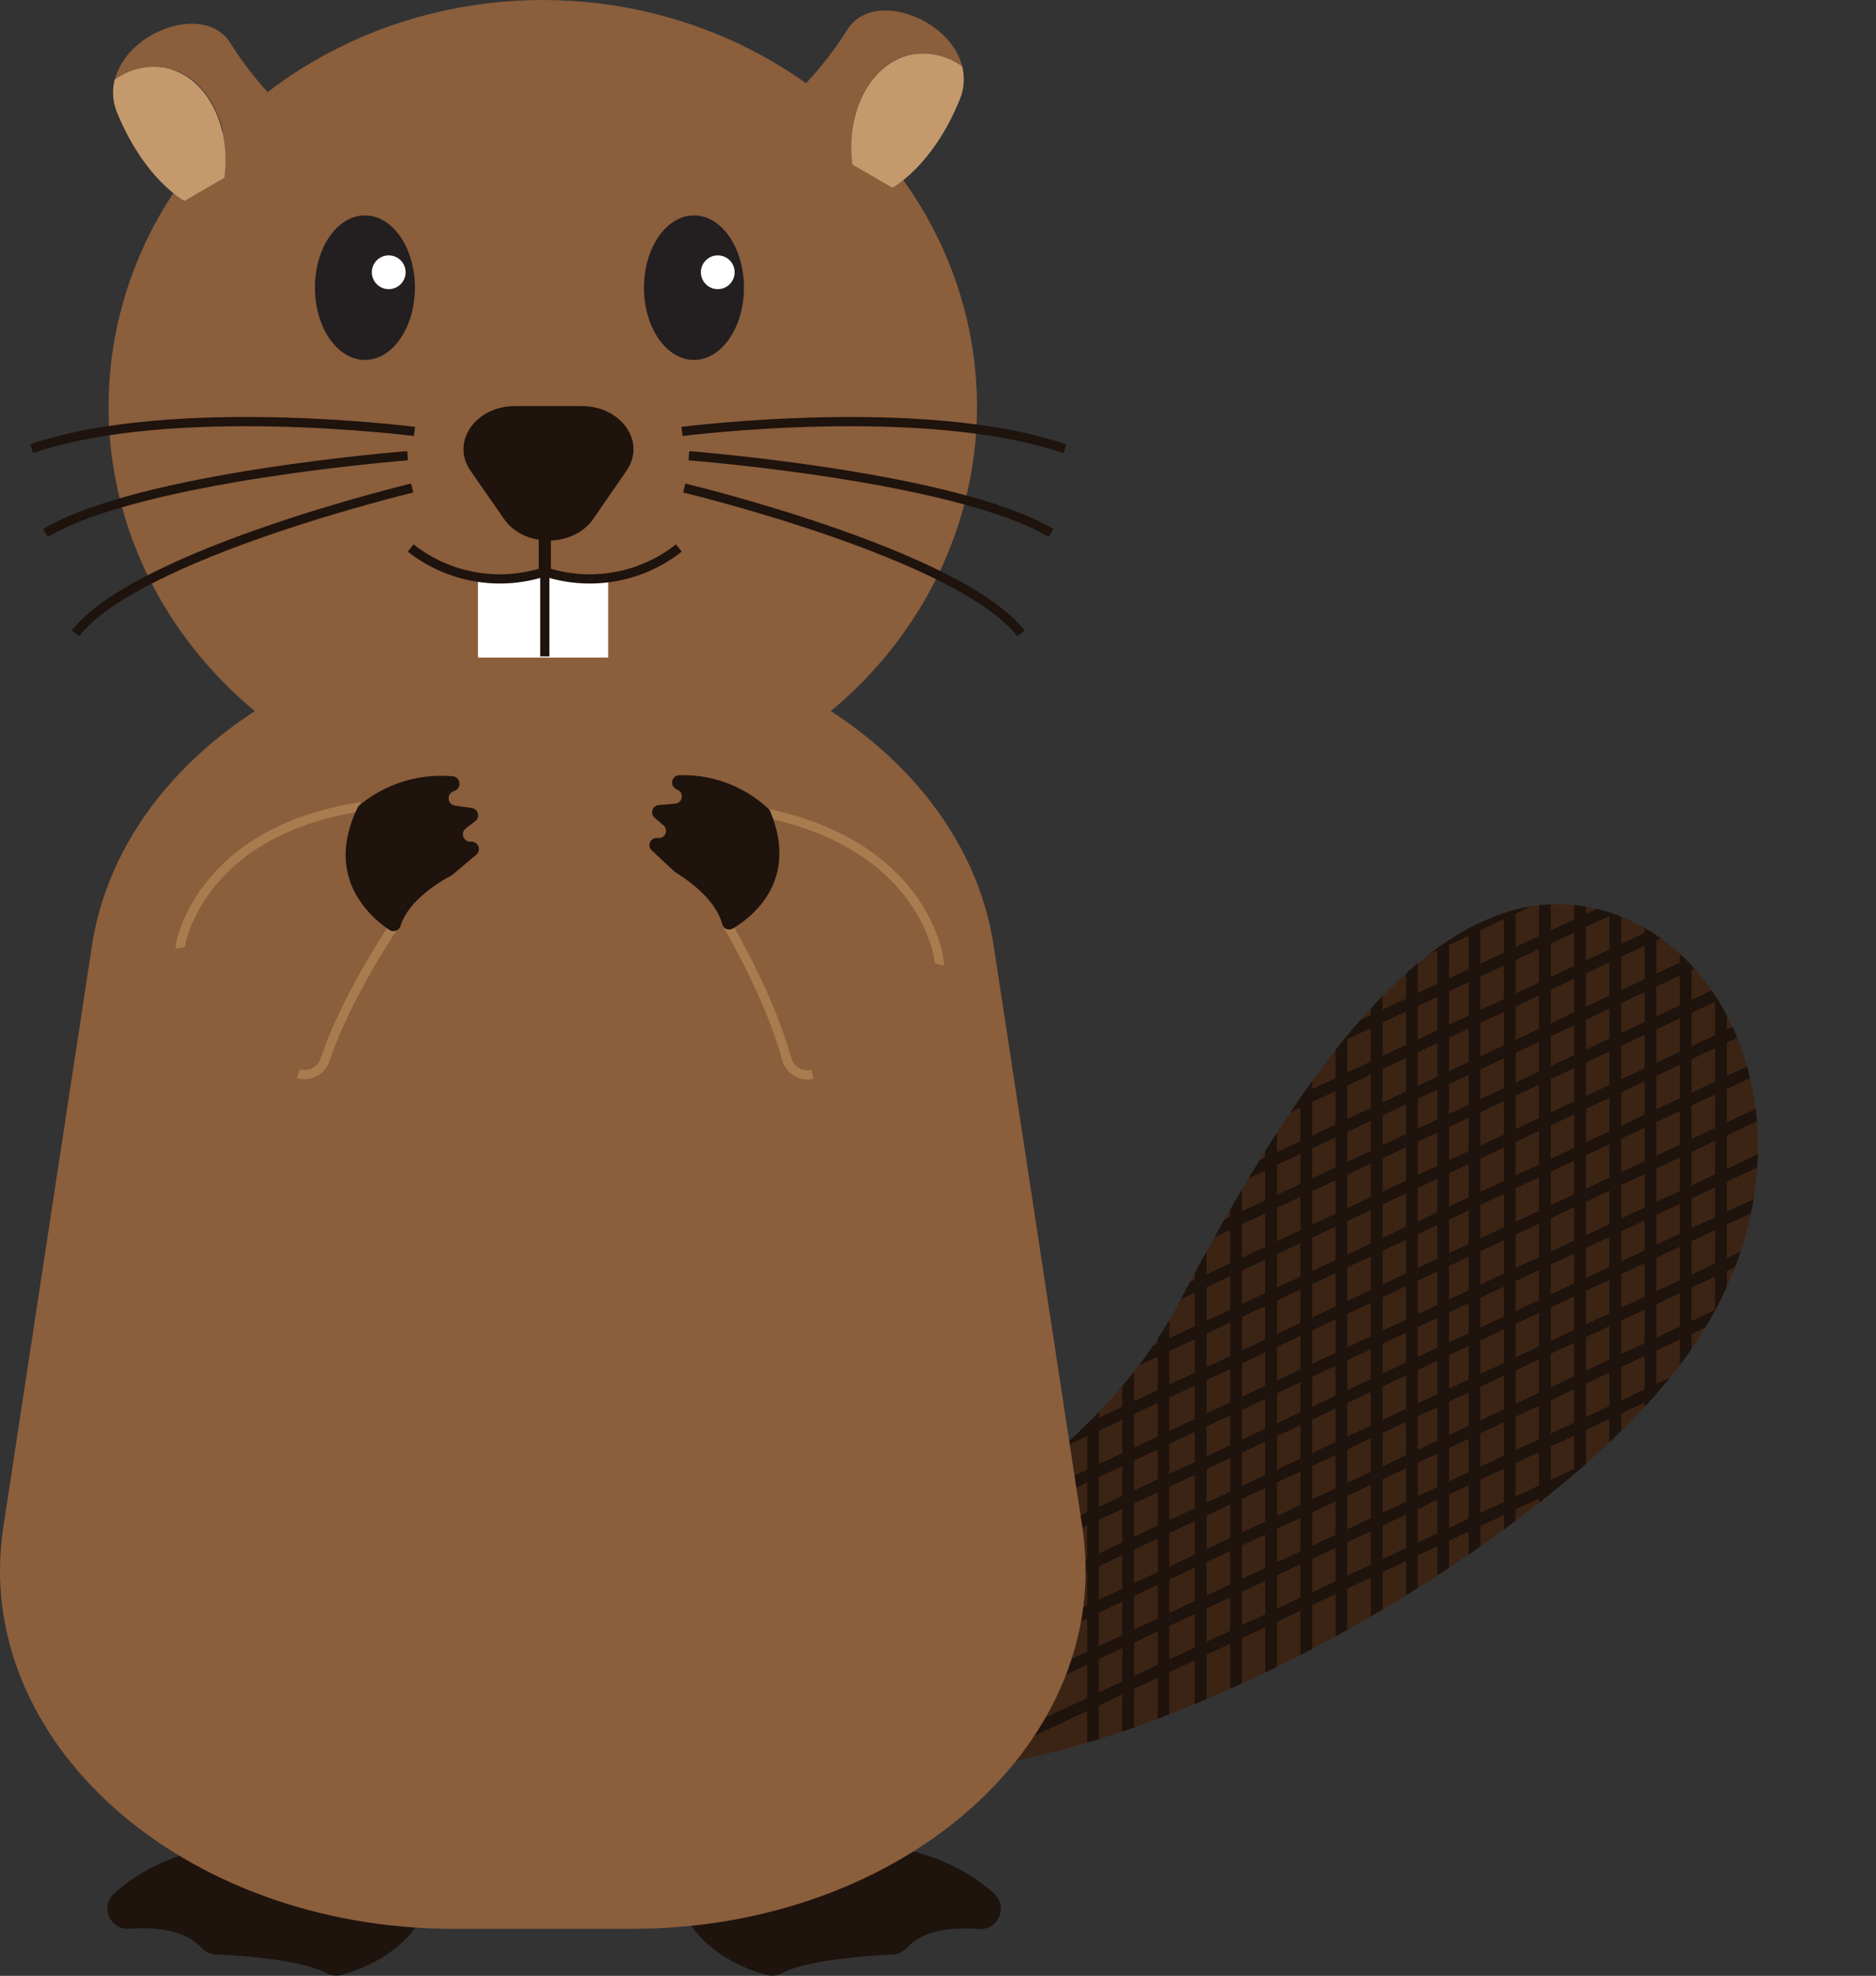 <svg xmlns="http://www.w3.org/2000/svg" xmlns:xlink="http://www.w3.org/1999/xlink" viewBox="0 0 203.37 214.09"><rect x="0" y="0" width="203.37" height="214.09" fill="#333333" stroke="none"/><defs><style>.cls-1,.cls-10,.cls-11,.cls-7{fill:none;}.cls-2{fill:#1e130d;}.cls-3{fill:#8b5e3c;}.cls-4{fill:#c49a6c;}.cls-5{clip-path:url(#clip-path);}.cls-6{fill:#3c2415;}.cls-10,.cls-7{stroke:#1e130d;}.cls-10,.cls-11,.cls-7{stroke-miterlimit:10;}.cls-7{stroke-width:1.27px;}.cls-8{fill:#231f20;}.cls-9{fill:#fff;}.cls-11{stroke:#a97c50;}</style><clipPath id="clip-path"><path class="cls-1" d="M80.75,176.35s34.35-11,47.07-35.2,27.57-46.22,44.53-42.83,25.87,28.41,9.75,49.61S119.77,194.58,96,191.61Z"/></clipPath></defs><title>Asset 5</title><g id="Layer_2" data-name="Layer 2"><g id="Orca"><path class="cls-2" d="M28.06,199.75s-9.12-.51-15.7,5.42A2.21,2.21,0,0,0,14,209c2.81-.21,6,.07,7.77,2a2.28,2.28,0,0,0,1.57.77c2.56.11,9.19.55,12,2A2.31,2.31,0,0,0,37,214c2.07-.57,6.89-2.32,9-6.77C48.81,201.5,28.06,199.75,28.06,199.75Z"/><path class="cls-2" d="M92.06,199.75s9.12-.51,15.7,5.42a2.21,2.21,0,0,1-1.64,3.85c-2.82-.21-6,.07-7.77,2a2.28,2.28,0,0,1-1.57.77c-2.56.11-9.2.55-12,2a2.32,2.32,0,0,1-1.67.21c-2.08-.57-6.89-2.32-9-6.77C71.31,201.5,92.06,199.75,92.06,199.75Z"/><ellipse class="cls-3" cx="58.84" cy="44.07" rx="47.07" ry="44.07"/><path class="cls-3" d="M18,7.35c4.41.86,7.14,6.09,6.39,11.91l8.93-5.19A38.89,38.89,0,0,1,25,4.71C22.27.25,13.75,3.36,12.46,8.63A7.24,7.24,0,0,1,18,7.35Z"/><path class="cls-4" d="M20,21.77l4.32-2.51c.75-5.82-2-11-6.39-11.91a7.24,7.24,0,0,0-5.5,1.28,5.79,5.79,0,0,0,.29,3.64C15.7,19.49,20,21.77,20,21.77Z"/><path class="cls-3" d="M98.8,5.92c-4.41.86-7.14,6.08-6.38,11.91l-8.93-5.19a38.89,38.89,0,0,0,8.33-9.36C94.5-1.18,103,1.93,104.31,7.19A7.25,7.25,0,0,0,98.8,5.92Z"/><path class="cls-4" d="M96.74,20.34l-4.32-2.51c-.76-5.83,2-11,6.38-11.91a7.25,7.25,0,0,1,5.51,1.27,5.82,5.82,0,0,1-.29,3.65C101.07,18.06,96.74,20.34,96.74,20.34Z"/><g class="cls-5"><path class="cls-6" d="M80.75,176.35s34.35-11,47.07-35.2,27.57-46.22,44.53-42.83,25.87,28.41,9.75,49.61S119.77,194.58,96,191.61Z"/><path class="cls-7" d="M186.56,91.75v81.84"/><path class="cls-7" d="M182.74,91.75v81.84"/><path class="cls-7" d="M178.92,91.75v81.84"/><path class="cls-7" d="M175.11,91.75v81.84"/><path class="cls-7" d="M171.29,91.75v81.84"/><path class="cls-7" d="M167.47,91.75v81.84"/><path class="cls-7" d="M163.66,91.75v81.84"/><path class="cls-7" d="M159.84,91.75v81.84"/><path class="cls-7" d="M156.45,101.92v81.85"/><path class="cls-7" d="M153.06,101.92v81.85"/><path class="cls-7" d="M149.24,101.92v81.85"/><path class="cls-7" d="M145.42,101.92v81.85"/><path class="cls-7" d="M141.61,101.92v81.85"/><path class="cls-7" d="M137.79,101.92v81.85"/><path class="cls-7" d="M134,101.92v81.85"/><path class="cls-7" d="M130.16,104.47v81.84"/><path class="cls-7" d="M126.13,124.82v81.85"/><path class="cls-7" d="M122.31,124.82v81.85"/><path class="cls-7" d="M118.49,127.37v81.84"/><line class="cls-7" x1="108.53" y1="189.07" x2="200.55" y2="145.81"/><line class="cls-7" x1="106.41" y1="185.04" x2="198.43" y2="141.79"/><line class="cls-7" x1="104.29" y1="181.01" x2="196.31" y2="137.76"/><line class="cls-7" x1="102.17" y1="176.98" x2="194.19" y2="133.73"/><line class="cls-7" x1="100.05" y1="172.95" x2="192.07" y2="129.7"/><line class="cls-7" x1="106.41" y1="165.32" x2="198.43" y2="122.07"/><line class="cls-7" x1="104.29" y1="161.29" x2="196.31" y2="118.04"/><line class="cls-7" x1="102.17" y1="157.26" x2="194.19" y2="114.01"/><line class="cls-7" x1="100.05" y1="153.24" x2="192.07" y2="109.98"/><line class="cls-7" x1="97.93" y1="149.21" x2="189.95" y2="105.95"/><line class="cls-7" x1="111.07" y1="138.39" x2="203.09" y2="95.14"/><line class="cls-7" x1="108.95" y1="134.36" x2="200.97" y2="91.11"/><line class="cls-7" x1="106.83" y1="130.34" x2="198.85" y2="87.08"/><line class="cls-7" x1="104.71" y1="126.31" x2="196.73" y2="83.05"/><line class="cls-7" x1="102.59" y1="122.28" x2="194.61" y2="79.02"/></g><path class="cls-3" d="M68.45,209H49.23C19.71,209-3.17,188.62.36,165.46l9.61-63c3-19.54,24-34.24,48.87-34.24h0c24.91,0,45.9,14.7,48.88,34.24l9.61,63C120.86,188.62,98,209,68.45,209Z"/><path class="cls-2" d="M67.92,51l-3.61,5.23c-2.15,3.12-7.52,3.12-9.67,0L51,51c-2.15-3.11.54-7,4.84-7h7.21C67.38,44,70.07,47.9,67.92,51Z"/><ellipse class="cls-8" cx="39.56" cy="31.17" rx="5.42" ry="7.83"/><circle class="cls-9" cx="42.14" cy="29.5" r="1.83"/><ellipse class="cls-8" cx="75.23" cy="31.17" rx="5.42" ry="7.83"/><circle class="cls-9" cx="77.81" cy="29.5" r="1.83"/><path class="cls-10" d="M44.93,46.75s-26.25-3.37-41.5,1.87"/><path class="cls-10" d="M44.18,49.38s-29,2.24-39.25,8.37"/><path class="cls-10" d="M44.68,52.88S14.93,60,8.18,68.62"/><path class="cls-10" d="M73.93,46.75s26.25-3.37,41.5,1.88"/><path class="cls-10" d="M74.68,49.38s29,2.25,39.25,8.37"/><path class="cls-10" d="M74.18,52.88s29.75,7.12,36.5,15.75"/><path class="cls-9" d="M51.81,62.88v8.37H65.93V62.62a32,32,0,0,1-7-.62S57.31,62.88,51.81,62.88Z"/><path class="cls-10" d="M44.52,59.38A15.64,15.64,0,0,0,58.9,62V50.75"/><path class="cls-10" d="M73.59,59.38A15.61,15.61,0,0,1,59.22,62V50.75"/><line class="cls-10" x1="59.06" y1="71.13" x2="59.06" y2="62"/><path class="cls-11" d="M19.54,102.7c-.07-.39,2.06-12.59,19.59-15.29"/><path class="cls-11" d="M42.74,100.31s-5.13,7.48-7.5,14.52a2.35,2.35,0,0,1-2.9,1.51"/><path class="cls-2" d="M42.18,100.74c-2.2-1.49-7-5.79-3.42-13.22a.79.79,0,0,1,.21-.27,13.9,13.9,0,0,1,10.14-3.13.81.81,0,0,1,.25,1.53l-.26.12a.8.8,0,0,0,.23,1.52l1.79.26A.8.8,0,0,1,51.49,89l-1,.76a.81.81,0,0,0,.56,1.44h0a.8.8,0,0,1,.58,1.41L49,94.82l-.14.09c-.58.3-4.45,2.38-5.43,5.37A.8.8,0,0,1,42.18,100.74Z"/><path class="cls-11" d="M101.83,104.5c.1-.39-1.33-12.69-18.68-16.38"/><path class="cls-11" d="M78.62,99.81s4.69,7.76,6.66,14.92a2.34,2.34,0,0,0,2.8,1.68"/><path class="cls-2" d="M79.43,100.62c2.23-1.33,7.16-5.26,4.07-12.7a.87.87,0,0,0-.19-.28A13.55,13.55,0,0,0,73.6,84a.79.79,0,0,0-.33,1.48l.25.13a.79.79,0,0,1-.31,1.47l-1.76.15A.78.78,0,0,0,71,88.63l.92.8a.78.78,0,0,1-.62,1.37h0a.78.78,0,0,0-.64,1.35l2.49,2.32a.6.6,0,0,0,.13.09c.54.33,4.21,2.57,5,5.54A.79.79,0,0,0,79.43,100.62Z"/></g></g></svg>
